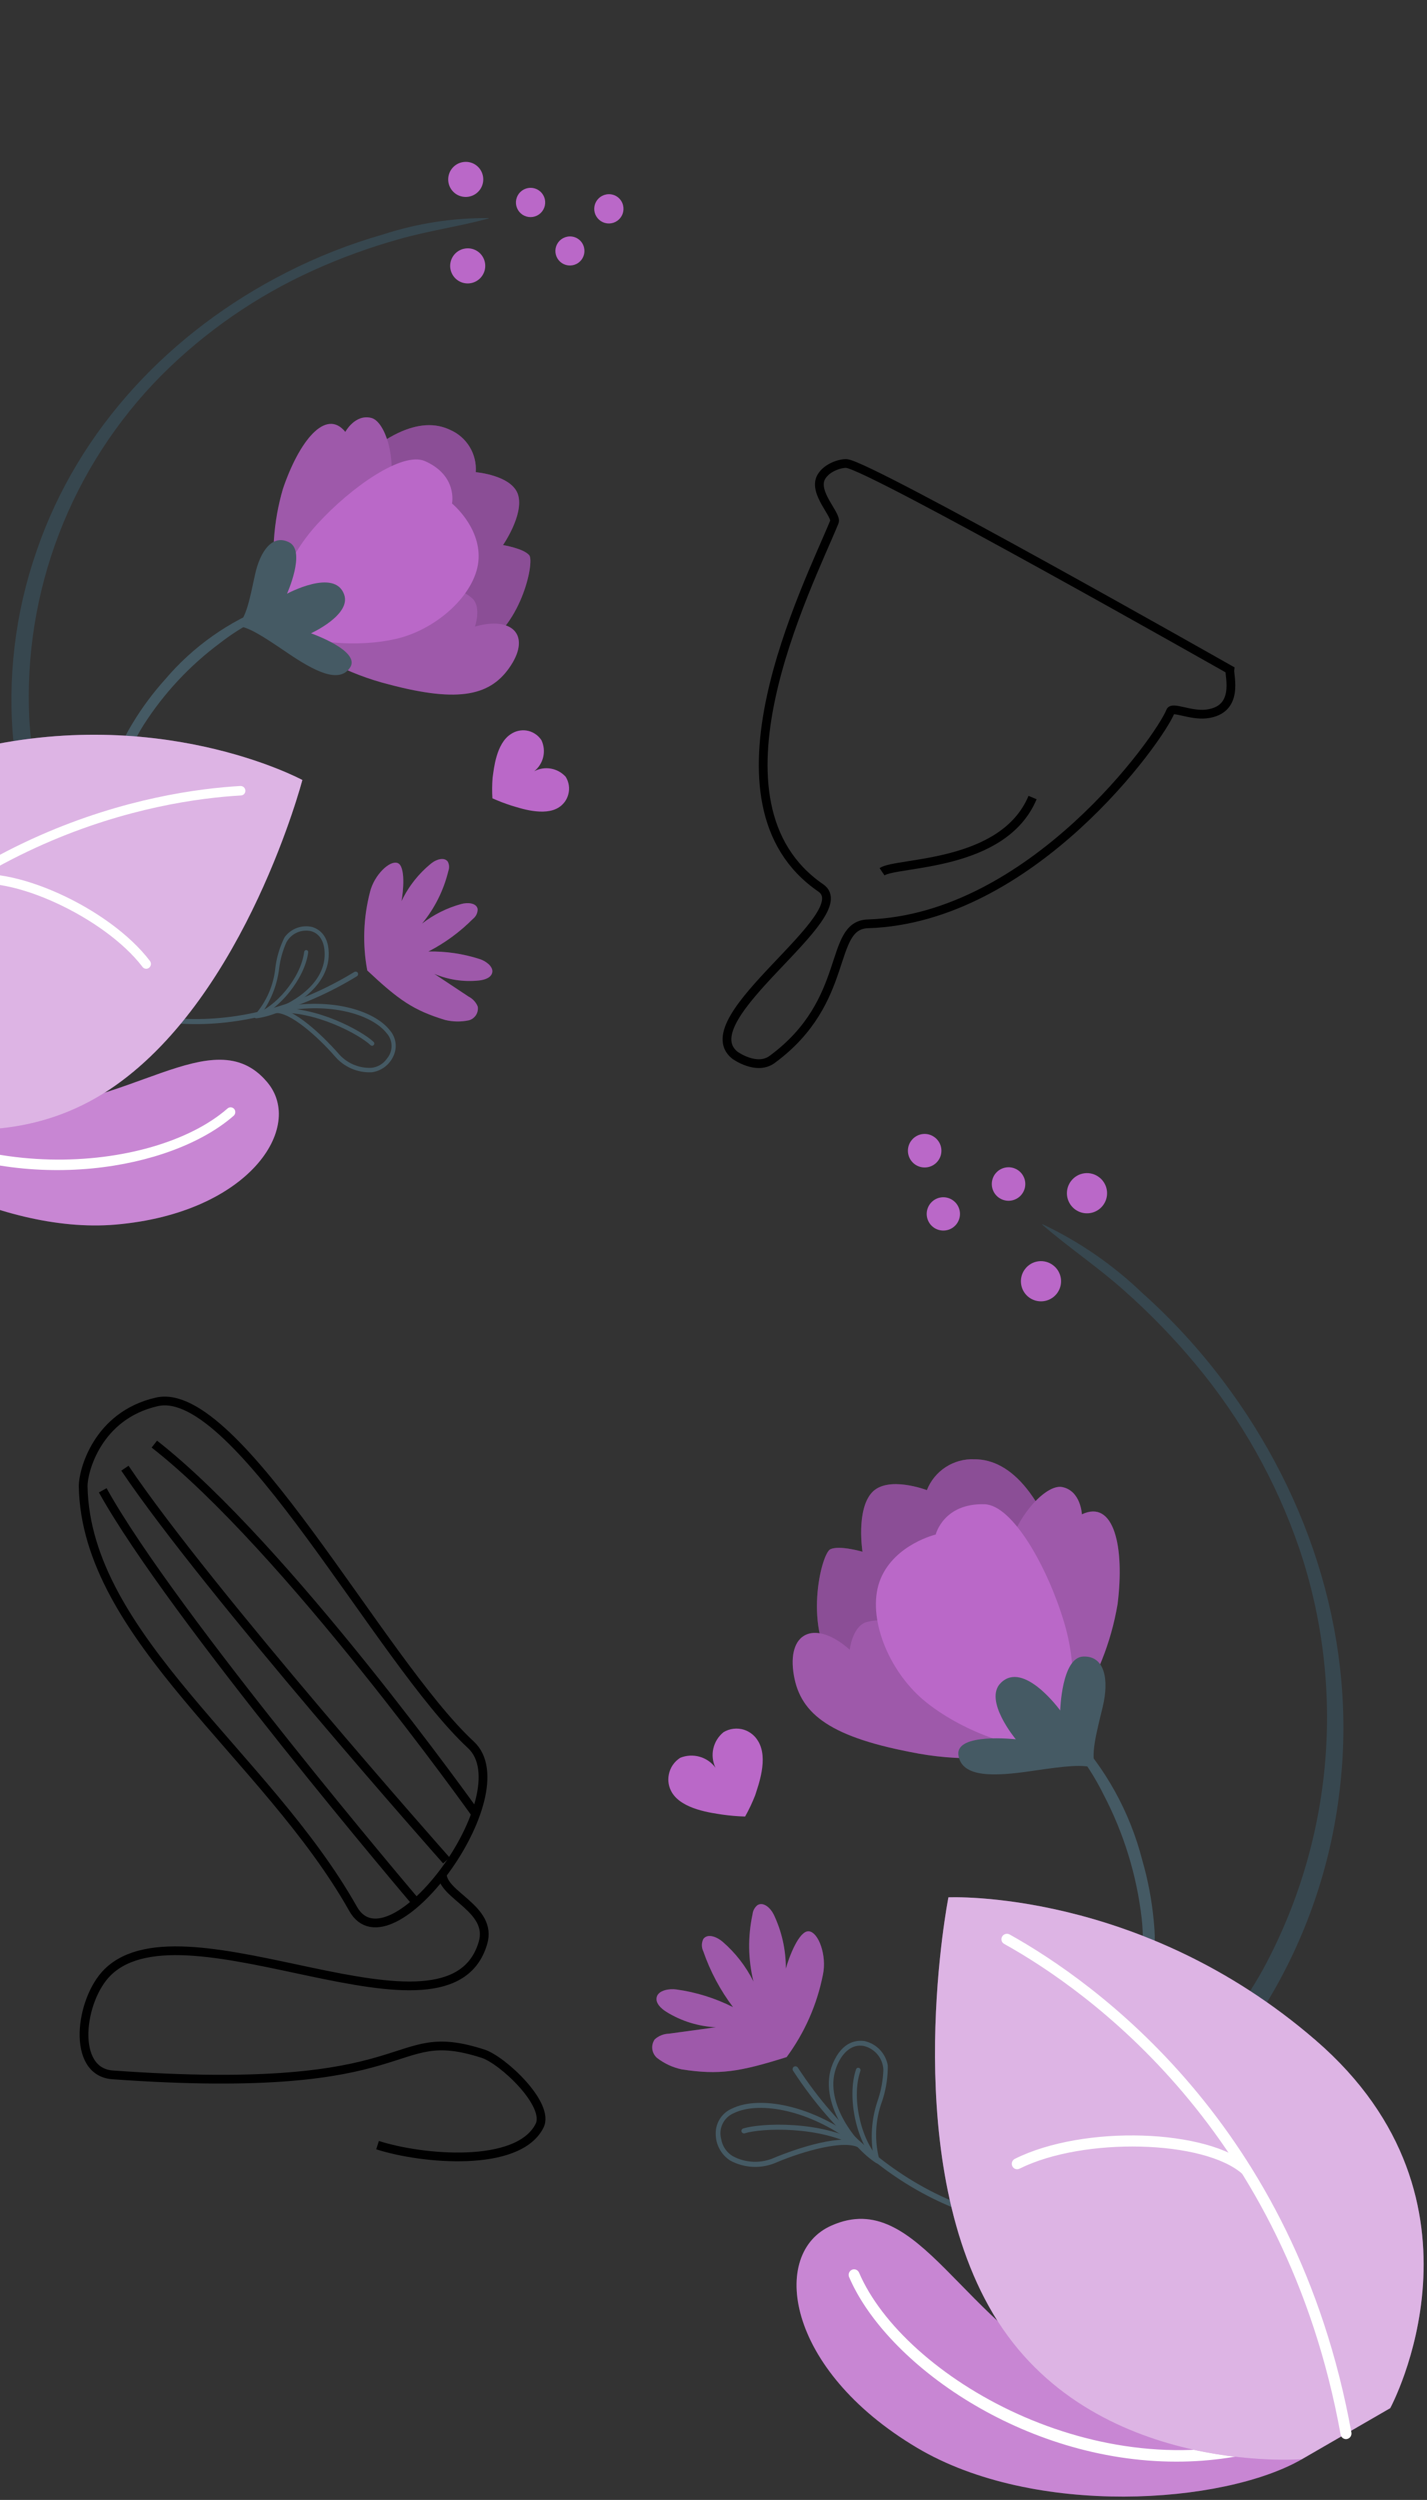 <svg width="326" height="571" viewBox="0 0 326 571" fill="none" xmlns="http://www.w3.org/2000/svg">
<rect x="0" y="0" width="326" height="571" fill="#333333" stroke="none"/>
<path d="M244.697 269.739C244.142 270.456 243.812 271.322 243.749 272.226C243.686 273.131 243.893 274.033 244.342 274.821C244.792 275.608 245.465 276.244 246.276 276.649C247.087 277.054 248 277.21 248.899 277.097C249.799 276.983 250.644 276.606 251.33 276.012C252.015 275.419 252.509 274.635 252.749 273.761C252.989 272.887 252.965 271.961 252.68 271.101C252.394 270.24 251.86 269.484 251.145 268.927C250.67 268.552 250.126 268.276 249.543 268.114C248.96 267.952 248.351 267.907 247.751 267.983C247.151 268.059 246.572 268.253 246.047 268.554C245.523 268.856 245.064 269.259 244.697 269.739Z" fill="#BA68C8"/>
<path d="M234.185 289.845C233.63 290.562 233.301 291.428 233.238 292.332C233.175 293.237 233.381 294.139 233.831 294.927C234.28 295.714 234.953 296.35 235.764 296.755C236.575 297.16 237.488 297.316 238.388 297.203C239.287 297.089 240.133 296.712 240.818 296.118C241.503 295.525 241.997 294.741 242.237 293.867C242.478 292.993 242.454 292.067 242.168 291.207C241.883 290.346 241.349 289.59 240.633 289.033C240.159 288.658 239.614 288.382 239.031 288.22C238.448 288.058 237.839 288.013 237.239 288.089C236.639 288.165 236.06 288.359 235.536 288.66C235.011 288.962 234.552 289.365 234.185 289.845Z" fill="#BA68C8"/>
<path d="M227.425 268.035C226.945 268.63 226.654 269.355 226.59 270.117C226.525 270.879 226.691 271.642 227.064 272.309C227.438 272.976 228.002 273.516 228.685 273.859C229.369 274.202 230.139 274.333 230.897 274.234C231.655 274.136 232.366 273.812 232.939 273.306C233.511 272.8 233.919 272.133 234.11 271.393C234.3 270.653 234.265 269.872 234.008 269.153C233.751 268.433 233.284 267.806 232.668 267.354C231.874 266.771 230.886 266.517 229.91 266.644C228.934 266.771 228.044 267.269 227.425 268.035Z" fill="#BA68C8"/>
<path d="M212.533 274.903C212.061 275.496 211.777 276.215 211.717 276.97C211.657 277.725 211.824 278.48 212.196 279.139C212.568 279.799 213.128 280.332 213.806 280.67C214.483 281.009 215.245 281.138 215.996 281.04C216.747 280.943 217.451 280.623 218.019 280.123C218.587 279.622 218.993 278.963 219.184 278.231C219.375 277.498 219.343 276.725 219.092 276.011C218.841 275.297 218.383 274.674 217.775 274.222C216.986 273.626 215.995 273.364 215.015 273.491C214.034 273.619 213.143 274.126 212.533 274.903Z" fill="#BA68C8"/>
<path d="M208.261 260.433C207.781 261.028 207.49 261.753 207.426 262.515C207.361 263.277 207.527 264.04 207.9 264.707C208.274 265.374 208.838 265.914 209.521 266.257C210.204 266.6 210.975 266.731 211.733 266.632C212.491 266.534 213.202 266.21 213.775 265.704C214.347 265.198 214.755 264.531 214.946 263.791C215.136 263.051 215.101 262.27 214.844 261.55C214.587 260.831 214.12 260.204 213.504 259.752C212.712 259.163 211.723 258.904 210.745 259.032C209.766 259.159 208.876 259.662 208.261 260.433Z" fill="#BA68C8"/>
<path d="M306.013 409.171C310.155 375.538 299.617 342.142 279.327 315.299C273.875 308.067 267.73 301.386 260.978 295.35C254.275 288.91 246.573 283.598 238.171 279.622C238.171 279.622 238.014 279.622 238.171 279.779C244.227 285.022 250.833 289.426 256.783 294.747C262.686 299.973 268.181 305.643 273.219 311.708C283.565 324.14 291.56 338.353 296.812 353.65C302.138 369.406 304.146 386.093 302.712 402.663C301.277 419.233 296.43 435.327 288.476 449.933C283.911 458.082 278.277 465.585 271.725 472.241C264.989 478.74 257.363 484.247 249.076 488.599C247.53 489.49 248.631 492.321 250.361 491.98C258.933 490.224 266.482 484.274 272.669 478.323C279.052 472.142 284.636 465.184 289.289 457.614C298.289 442.86 303.994 426.335 306.013 409.171Z" fill="#37474F"/>
<path d="M297.413 561.709C279.457 572.064 236.256 575 209.492 559.088C179.32 541.158 175.833 514.524 189.963 508.338C210.043 499.425 219.847 531.93 248.262 543.831C282.052 558.013 297.413 550.464 297.413 550.464V561.709Z" fill="#BA68C8"/>
<path opacity="0.2" d="M297.413 561.709C279.457 572.064 236.256 575 209.492 559.088C179.32 541.158 175.833 514.524 189.963 508.338C210.043 499.425 219.847 531.93 248.262 543.831C282.052 558.013 297.413 550.464 297.413 550.464V561.709Z" fill="white"/>
<path d="M268.705 562.26C233.867 562.26 202.489 539.978 193.969 520.082C193.845 519.775 193.843 519.432 193.966 519.124C194.088 518.817 194.324 518.568 194.625 518.43C194.774 518.366 194.935 518.331 195.098 518.329C195.261 518.327 195.423 518.358 195.574 518.419C195.725 518.479 195.863 518.57 195.979 518.684C196.095 518.799 196.187 518.935 196.25 519.086C206.421 542.835 250.801 568.892 291.275 556.388C291.592 556.289 291.934 556.319 292.229 556.471C292.523 556.623 292.746 556.885 292.848 557.201C292.939 557.52 292.902 557.863 292.746 558.156C292.59 558.449 292.326 558.671 292.009 558.773C284.461 561.099 276.604 562.275 268.705 562.26Z" fill="white"/>
<path d="M260.866 505.664C260.9 505.823 260.873 505.989 260.79 506.13C260.708 506.271 260.576 506.375 260.421 506.424C231.245 515.232 200.129 502.099 181.176 472.975C181.084 472.828 181.051 472.651 181.086 472.48C181.12 472.309 181.218 472.158 181.36 472.058C181.51 471.968 181.689 471.94 181.86 471.979C182.031 472.018 182.18 472.121 182.277 472.267C200.915 500.893 231.428 513.79 260.027 505.166C260.198 505.116 260.381 505.135 260.537 505.218C260.694 505.302 260.812 505.443 260.866 505.611V505.664Z" fill="#455A64"/>
<path d="M202.802 471.691C202.828 472.04 202.828 472.39 202.802 472.739C202.734 475.165 202.31 477.567 201.544 479.869C199.918 484.228 199.707 488.989 200.941 493.474C200.967 493.578 200.963 493.687 200.931 493.789C200.899 493.891 200.839 493.981 200.758 494.051C200.668 494.11 200.563 494.141 200.456 494.141C200.349 494.141 200.244 494.11 200.155 494.051C194.676 490.565 186.681 480.001 190.22 471.429C192.474 465.976 196.013 466.002 197.455 466.186C198.79 466.473 200.01 467.149 200.961 468.129C201.913 469.109 202.554 470.348 202.802 471.691ZM199.421 491.692C198.821 487.63 199.216 483.483 200.574 479.607C201.312 477.398 201.727 475.094 201.806 472.766C201.758 471.488 201.29 470.261 200.476 469.275C199.661 468.29 198.544 467.6 197.297 467.313C194.807 466.867 192.579 468.519 191.19 471.848C187.965 479.712 195.069 488.782 199.578 492.347L199.421 491.692Z" fill="#455A64"/>
<path d="M201.045 493.527C201.081 493.595 201.101 493.672 201.101 493.75C201.101 493.827 201.081 493.904 201.045 493.972C200.947 494.069 200.815 494.122 200.678 494.122C200.541 494.122 200.409 494.069 200.311 493.972C195.776 489.857 193.364 479.109 195.566 472.661C195.608 472.529 195.701 472.419 195.824 472.355C195.946 472.291 196.089 472.279 196.221 472.32C196.355 472.367 196.465 472.465 196.529 472.592C196.592 472.719 196.604 472.866 196.562 473.001C194.282 479.66 197.113 489.673 201.019 493.186C201.059 493.295 201.068 493.413 201.045 493.527Z" fill="#455A64"/>
<path d="M197.194 490.014C197.244 490.168 197.244 490.333 197.194 490.486C197.097 490.602 196.963 490.681 196.815 490.709C196.667 490.738 196.514 490.715 196.381 490.643C193.078 488.546 183.274 491.43 177.507 493.868C175.811 494.636 173.96 495 172.1 494.932C170.24 494.864 168.42 494.365 166.785 493.474C165.762 492.803 164.925 491.884 164.352 490.802C163.779 489.721 163.489 488.512 163.509 487.288C163.498 486.075 163.849 484.886 164.516 483.873C165.184 482.859 166.138 482.068 167.257 481.6C173.208 478.664 185.607 480.499 197.062 489.673C197.146 489.768 197.192 489.889 197.194 490.014ZM164.767 488.625C164.902 489.418 165.206 490.172 165.659 490.837C166.111 491.502 166.701 492.061 167.388 492.478C168.858 493.273 170.492 493.715 172.162 493.77C173.831 493.824 175.491 493.49 177.009 492.793C177.533 492.583 187.678 488.31 193.891 488.756C183.589 481.468 172.92 480.079 167.677 482.648C166.761 483.023 165.978 483.662 165.427 484.484C164.876 485.305 164.583 486.273 164.583 487.262C164.59 487.722 164.651 488.18 164.767 488.625Z" fill="#455A64"/>
<path d="M197.194 490.014C197.244 490.149 197.244 490.298 197.194 490.434C197.112 490.567 196.982 490.664 196.83 490.703C196.678 490.742 196.517 490.721 196.381 490.643C187.311 485.4 173.785 486.108 170.167 487.262C170.018 487.312 169.855 487.302 169.712 487.233C169.57 487.165 169.461 487.043 169.407 486.895C169.383 486.821 169.374 486.743 169.381 486.665C169.388 486.588 169.411 486.512 169.447 486.444C169.484 486.375 169.534 486.315 169.595 486.266C169.656 486.217 169.726 486.182 169.8 486.161C173.549 484.955 187.573 484.195 196.958 489.621C197.081 489.719 197.165 489.859 197.194 490.014Z" fill="#455A64"/>
<path d="M187.993 451.06C186.653 457.86 183.824 464.279 179.709 469.856C168.962 473.237 164.269 473.998 155.724 472.661C153.672 472.223 151.745 471.327 150.088 470.039C149.498 469.522 149.119 468.807 149.022 468.029C148.926 467.251 149.118 466.464 149.563 465.819C150.463 465.003 151.626 464.538 152.84 464.508L163.562 463.04C159.549 462.852 155.652 461.643 152.237 459.528C150.979 458.741 149.616 457.457 150.062 456.041C150.507 454.626 152.84 454.154 154.57 454.416C159.062 455.044 163.419 456.408 167.468 458.453C164.551 454.588 162.26 450.289 160.678 445.713C160.459 445.273 160.345 444.789 160.345 444.297C160.345 443.806 160.459 443.321 160.678 442.882C161.674 441.519 163.85 442.436 165.108 443.537C168.026 446.067 170.414 449.149 172.134 452.607C170.898 447.56 170.826 442.298 171.924 437.22C171.964 436.817 172.085 436.426 172.279 436.07C172.472 435.715 172.735 435.401 173.051 435.149C174.414 434.31 176.039 435.83 176.747 437.272C178.598 441.142 179.548 445.381 179.526 449.671C180.234 447.05 182.541 440.942 184.769 441.125C186.997 441.309 188.937 446.657 187.993 451.06Z" fill="#BA68C8"/>
<path opacity="0.15" d="M187.993 451.06C186.653 457.86 183.824 464.279 179.709 469.856C168.962 473.237 164.269 473.998 155.724 472.661C153.672 472.223 151.745 471.327 150.088 470.039C149.498 469.522 149.119 468.807 149.022 468.029C148.926 467.251 149.118 466.464 149.563 465.819C150.463 465.003 151.626 464.538 152.84 464.508L163.562 463.04C159.549 462.852 155.652 461.643 152.237 459.528C150.979 458.741 149.616 457.457 150.062 456.041C150.507 454.626 152.84 454.154 154.57 454.416C159.062 455.044 163.419 456.408 167.468 458.453C164.551 454.588 162.26 450.289 160.678 445.713C160.459 445.273 160.345 444.789 160.345 444.297C160.345 443.806 160.459 443.321 160.678 442.882C161.674 441.519 163.85 442.436 165.108 443.537C168.026 446.067 170.414 449.149 172.134 452.607C170.898 447.56 170.826 442.298 171.924 437.22C171.964 436.817 172.085 436.426 172.279 436.07C172.472 435.715 172.735 435.401 173.051 435.149C174.414 434.31 176.039 435.83 176.747 437.272C178.598 441.142 179.548 445.381 179.526 449.671C180.234 447.05 182.541 440.942 184.769 441.125C186.997 441.309 188.937 446.657 187.993 451.06Z" fill="black"/>
<path d="M226.609 383.953C237.695 389.684 246.652 398.816 252.168 410.01C256.749 418.786 259.681 428.329 260.818 438.163C261.024 440.017 261.112 441.882 261.081 443.747C260.95 444.888 260.95 446.04 261.081 447.181C261.081 447.653 262.051 448.125 262.444 447.653C264.279 445.372 263.807 441.414 263.571 438.688C263.132 434.011 262.255 429.385 260.95 424.873C258.148 413.939 252.609 403.898 244.854 395.697C239.647 390.527 233.545 386.344 226.845 383.35C226.557 383.35 226.583 383.796 226.845 383.901L226.609 383.953Z" fill="#455A64"/>
<path d="M243.282 397.558C247.337 386.103 247.722 373.67 244.383 361.986C238.904 341.88 231.092 333.308 222.599 333.308C220.282 333.211 217.992 333.838 216.047 335.101C214.102 336.365 212.599 338.203 211.746 340.359C211.746 340.359 202.781 336.925 199.164 340.936C195.546 344.947 197.04 354.436 197.04 354.436C197.04 354.436 191.798 352.89 189.701 353.86C187.603 354.83 183.304 372.393 191.195 381.646C199.085 390.9 225.378 404.269 243.282 397.558Z" fill="#BA68C8"/>
<path opacity="0.25" d="M243.282 397.558C247.337 386.103 247.722 373.67 244.383 361.986C238.904 341.88 231.092 333.308 222.599 333.308C220.282 333.211 217.992 333.838 216.047 335.101C214.102 336.365 212.599 338.203 211.746 340.359C211.746 340.359 202.781 336.925 199.164 340.936C195.546 344.947 197.04 354.436 197.04 354.436C197.04 354.436 191.798 352.89 189.701 353.86C187.603 354.83 183.304 372.393 191.195 381.646C199.085 390.9 225.378 404.269 243.282 397.558Z" fill="black"/>
<path d="M240.711 399.105C229.991 402.049 218.725 402.409 207.839 400.153C188.991 396.483 182.438 391.083 181.232 381.804C180.026 372.524 186.475 370.034 194.129 376.823C194.129 376.823 194.679 371.79 197.694 370.584C199.249 370.102 200.894 369.988 202.5 370.252C204.106 370.516 205.629 371.15 206.948 372.104C208.232 373.415 221.26 395.749 240.711 399.105Z" fill="#BA68C8"/>
<path opacity="0.15" d="M240.711 399.105C229.991 402.049 218.725 402.409 207.839 400.153C188.991 396.483 182.438 391.083 181.232 381.804C180.026 372.524 186.475 370.034 194.129 376.823C194.129 376.823 194.679 371.79 197.694 370.584C199.249 370.102 200.894 369.988 202.5 370.252C204.106 370.516 205.629 371.15 206.948 372.104C208.232 373.415 221.26 395.749 240.711 399.105Z" fill="black"/>
<path d="M245.453 390.978C250.468 383.595 253.83 375.217 255.31 366.416C256.961 353.309 254.497 342.404 247.157 345.89C247.157 345.89 246.948 340.517 242.648 339.652C238.349 338.787 229.148 349.377 229.542 360.361C229.935 371.344 245.453 390.978 245.453 390.978Z" fill="#BA68C8"/>
<path opacity="0.15" d="M245.453 390.978C250.468 383.595 253.83 375.217 255.31 366.416C256.961 353.309 254.497 342.404 247.157 345.89C247.157 345.89 246.948 340.517 242.648 339.652C238.349 338.787 229.148 349.377 229.542 360.361C229.935 371.344 245.453 390.978 245.453 390.978Z" fill="black"/>
<path d="M240.708 399.105C230.38 400.206 216.722 393.547 210.195 387.623C202.331 380.44 197.901 368.382 201.204 360.544C204.507 352.706 213.76 350.504 213.76 350.504C213.76 350.504 215.543 343.295 224.927 343.584C231.376 343.767 239.397 358.106 243.12 370.636C246.842 383.167 244.745 393.862 240.708 399.105Z" fill="#BA68C8"/>
<path d="M250.334 403.876C247.267 402.958 243.912 403.299 235.549 404.531C227.187 405.763 219.69 406.078 218.956 400.887C218.222 395.697 232.063 397.27 232.063 397.27C232.063 397.27 224.618 388.357 228.629 384.399C233.872 379.156 242.208 390.69 242.208 390.69C242.208 390.69 242.522 378.579 247.45 378.37C252.379 378.16 253.427 383.612 251.907 389.904C250.386 396.195 249.076 401.018 250.334 403.876Z" fill="#455A64"/>
<path d="M297.409 561.709L317.594 550.044C317.594 550.044 343.231 502.859 300.555 466.002C260.474 431.348 216.67 433.366 216.67 433.366C216.67 433.366 205.477 490.041 225.845 526.688C247.393 565.72 297.409 561.709 297.409 561.709Z" fill="#BA68C8"/>
<path opacity="0.5" d="M297.409 561.709L317.594 550.044C317.594 550.044 343.231 502.859 300.555 466.002C260.474 431.348 216.67 433.366 216.67 433.366C216.67 433.366 205.477 490.041 225.845 526.688C247.393 565.72 297.409 561.709 297.409 561.709Z" fill="white"/>
<path d="M307.504 557.122C307.212 557.121 306.929 557.019 306.704 556.832C306.48 556.645 306.327 556.387 306.272 556.1C293.715 486.554 248.339 454.547 229.413 444.009C229.269 443.933 229.142 443.828 229.04 443.701C228.938 443.574 228.863 443.428 228.818 443.271C228.774 443.114 228.763 442.95 228.784 442.789C228.805 442.627 228.858 442.472 228.941 442.331C229.101 442.047 229.366 441.836 229.679 441.743C229.992 441.65 230.329 441.682 230.619 441.833C249.86 452.555 295.996 485.06 308.736 555.654C308.783 555.98 308.702 556.31 308.512 556.579C308.322 556.847 308.036 557.032 307.714 557.096L307.504 557.122Z" fill="white"/>
<path d="M284.75 496.935C284.441 496.939 284.141 496.827 283.911 496.62C275.156 488.756 247.526 488.075 232.925 495.336C232.781 495.412 232.624 495.458 232.461 495.471C232.299 495.484 232.136 495.464 231.982 495.413C231.828 495.361 231.685 495.279 231.564 495.172C231.442 495.064 231.343 494.932 231.274 494.785C231.127 494.489 231.102 494.148 231.205 493.834C231.308 493.52 231.531 493.259 231.824 493.108C247.553 485.244 276.073 486.24 285.563 494.759C285.792 494.994 285.92 495.309 285.92 495.637C285.92 495.965 285.792 496.281 285.563 496.516C285.463 496.637 285.339 496.737 285.2 496.809C285.06 496.881 284.907 496.924 284.75 496.935Z" fill="white"/>
<path d="M173.209 397.715C172.494 396.474 171.346 395.541 169.985 395.094C169.208 394.847 168.388 394.769 167.579 394.864C166.77 394.959 165.991 395.225 165.292 395.644C164.116 396.594 163.294 397.913 162.961 399.388C162.628 400.863 162.803 402.408 163.458 403.771C162.56 402.55 161.282 401.664 159.825 401.251C158.367 400.838 156.814 400.922 155.41 401.49C154.731 401.917 154.148 402.48 153.697 403.143C153.245 403.806 152.936 404.555 152.788 405.344C152.513 406.739 152.765 408.187 153.496 409.407C155.829 413.339 162.75 414.099 164.978 414.466C166.716 414.714 168.466 414.863 170.221 414.912C171.105 413.344 171.876 411.714 172.528 410.036C173.209 407.86 175.595 401.647 173.209 397.715Z" fill="#BA68C8"/>
<path d="M110.317 40.147C110.481 40.922 110.411 41.728 110.117 42.464C109.823 43.2 109.318 43.832 108.665 44.281C108.012 44.73 107.241 44.976 106.449 44.987C105.658 44.998 104.881 44.774 104.216 44.344C103.552 43.914 103.031 43.296 102.717 42.569C102.404 41.842 102.313 41.038 102.457 40.258C102.6 39.479 102.971 38.76 103.522 38.191C104.074 37.622 104.781 37.229 105.555 37.062C106.071 36.947 106.604 36.936 107.124 37.03C107.644 37.123 108.14 37.319 108.583 37.606C109.026 37.893 109.408 38.266 109.705 38.702C110.003 39.138 110.211 39.63 110.317 40.147Z" fill="#BA68C8"/>
<path d="M110.768 59.899C110.932 60.674 110.862 61.48 110.568 62.216C110.274 62.952 109.769 63.584 109.116 64.033C108.463 64.482 107.692 64.728 106.901 64.739C106.109 64.75 105.332 64.526 104.668 64.096C104.003 63.666 103.482 63.048 103.168 62.321C102.855 61.594 102.765 60.79 102.908 60.011C103.051 59.231 103.422 58.512 103.973 57.943C104.525 57.374 105.232 56.981 106.006 56.814C106.522 56.699 107.055 56.688 107.575 56.782C108.095 56.875 108.591 57.071 109.034 57.358C109.477 57.645 109.859 58.018 110.157 58.454C110.454 58.89 110.662 59.382 110.768 59.899Z" fill="#BA68C8"/>
<path d="M124.461 45.485C124.613 46.136 124.566 46.817 124.327 47.441C124.088 48.065 123.668 48.603 123.121 48.986C122.574 49.369 121.925 49.58 121.257 49.591C120.59 49.602 119.934 49.413 119.376 49.048C118.817 48.683 118.381 48.158 118.123 47.542C117.865 46.927 117.797 46.248 117.929 45.593C118.06 44.938 118.385 44.337 118.86 43.868C119.336 43.398 119.941 43.082 120.598 42.96C121.443 42.803 122.317 42.977 123.036 43.447C123.756 43.918 124.266 44.648 124.461 45.485Z" fill="#BA68C8"/>
<path d="M133.437 56.59C133.583 57.235 133.533 57.909 133.293 58.526C133.054 59.142 132.636 59.674 132.093 60.051C131.549 60.429 130.906 60.636 130.245 60.646C129.584 60.656 128.935 60.468 128.382 60.106C127.828 59.745 127.396 59.226 127.139 58.617C126.883 58.007 126.814 57.335 126.942 56.686C127.071 56.037 127.389 55.44 127.858 54.973C128.327 54.507 128.924 54.19 129.574 54.065C130.42 53.895 131.3 54.065 132.022 54.537C132.745 55.009 133.253 55.746 133.437 56.59Z" fill="#BA68C8"/>
<path d="M142.352 46.939C142.504 47.59 142.457 48.271 142.218 48.895C141.979 49.519 141.559 50.057 141.012 50.44C140.465 50.824 139.815 51.034 139.148 51.045C138.48 51.056 137.825 50.867 137.266 50.502C136.708 50.137 136.271 49.612 136.013 48.997C135.755 48.381 135.688 47.702 135.819 47.047C135.951 46.392 136.275 45.791 136.751 45.322C137.227 44.853 137.832 44.537 138.488 44.414C139.335 44.251 140.211 44.423 140.932 44.894C141.653 45.365 142.162 46.099 142.352 46.939Z" fill="#BA68C8"/>
<path d="M8.383 125.774C17.951 97.857 39.055 75.655 65.376 62.263C72.456 58.649 79.876 55.728 87.528 53.542C95.296 51.02 103.425 49.758 111.597 49.807C111.597 49.807 111.722 49.866 111.537 49.93C104.739 51.758 97.825 52.721 91.08 54.649C84.409 56.521 77.892 58.895 71.585 61.749C58.643 67.595 46.883 75.721 36.88 85.73C26.643 96.071 18.677 108.392 13.483 121.918C8.289 135.443 5.979 149.881 6.698 164.324C7.2 172.429 8.795 180.431 11.441 188.116C14.293 195.746 18.227 202.934 23.127 209.466C24.011 210.747 22.058 212.551 20.818 211.632C14.701 207.027 10.996 199.52 8.37 192.526C5.676 185.277 3.913 177.722 3.12 170.037C1.63 155.084 3.425 139.985 8.383 125.774Z" fill="#37474F"/>
<path d="M-43.491 248.235C-33.346 263.247 -0.593 282.042 26.433 279.708C56.897 277.083 69.745 257.417 61.017 247.15C48.66 232.464 28.629 254.349 1.832 252.891C-30.045 251.181 -39.221 239.369 -39.221 239.369L-43.491 248.235Z" fill="#BA68C8"/>
<path opacity="0.2" d="M-43.491 248.235C-33.346 263.247 -0.593 282.042 26.433 279.708C56.897 277.083 69.745 257.417 61.017 247.15C48.66 232.464 28.629 254.349 1.832 252.891C-30.045 251.181 -39.221 239.369 -39.221 239.369L-43.491 248.235Z" fill="white"/>
<path d="M-21.177 259.602C6.119 272.905 39.159 267.299 53.384 254.847C53.598 254.653 53.729 254.383 53.75 254.093C53.771 253.804 53.681 253.517 53.497 253.294C53.404 253.186 53.291 253.097 53.164 253.033C53.038 252.969 52.899 252.932 52.758 252.922C52.616 252.912 52.474 252.931 52.34 252.977C52.205 253.023 52.081 253.096 51.975 253.19C34.994 268.053 -9.666 271.673 -36.632 246.349C-36.843 246.15 -37.122 246.043 -37.411 246.051C-37.699 246.058 -37.973 246.18 -38.173 246.39C-38.365 246.608 -38.467 246.892 -38.455 247.183C-38.444 247.475 -38.321 247.75 -38.112 247.952C-33.081 252.67 -27.371 256.598 -21.177 259.602Z" fill="white"/>
<path d="M6.679 218.503C6.592 218.616 6.551 218.758 6.562 218.9C6.573 219.043 6.637 219.176 6.74 219.274C26.28 237.352 55.648 238.811 81.535 222.987C81.663 222.906 81.755 222.778 81.793 222.63C81.831 222.482 81.811 222.325 81.738 222.191C81.654 222.063 81.524 221.972 81.376 221.938C81.227 221.904 81.071 221.929 80.94 222.008C55.488 237.557 26.682 236.142 7.525 218.428C7.41 218.324 7.26 218.269 7.106 218.275C6.951 218.282 6.805 218.348 6.699 218.461L6.679 218.503Z" fill="#455A64"/>
<path d="M65.041 214.041C64.888 214.305 64.754 214.58 64.641 214.863C63.77 216.792 63.189 218.837 62.917 220.933C62.539 224.967 60.891 228.783 58.206 231.836C58.146 231.908 58.107 231.995 58.094 232.087C58.081 232.179 58.093 232.273 58.131 232.358C58.179 232.438 58.25 232.502 58.335 232.542C58.419 232.583 58.514 232.598 58.607 232.586C64.263 231.918 74.606 226.647 75.079 218.585C75.377 213.456 72.572 212.14 71.364 211.74C70.2 211.461 68.978 211.531 67.853 211.941C66.728 212.35 65.75 213.081 65.041 214.041ZM60.086 231.012C62.109 228.051 63.377 224.647 63.783 221.094C64.042 219.081 64.593 217.117 65.418 215.26C65.943 214.275 66.78 213.489 67.8 213.024C68.819 212.558 69.964 212.439 71.058 212.684C73.195 213.274 74.325 215.411 74.153 218.548C73.702 225.936 64.632 230.371 59.712 231.466L60.086 231.012Z" fill="#455A64"/>
<path d="M58.09 231.802C58.035 231.842 57.99 231.895 57.961 231.956C57.931 232.017 57.917 232.084 57.92 232.152C57.961 232.264 58.045 232.356 58.154 232.407C58.262 232.459 58.387 232.466 58.502 232.428C63.669 230.91 69.688 223.396 70.407 217.515C70.424 217.396 70.393 217.275 70.32 217.179C70.247 217.083 70.138 217.019 70.018 217.002C69.894 216.989 69.769 217.024 69.67 217.1C69.572 217.175 69.506 217.286 69.487 217.408C68.751 223.483 62.68 230.263 58.241 231.545C58.168 231.616 58.116 231.705 58.09 231.802Z" fill="#455A64"/>
<path d="M62.417 230.593C62.32 230.696 62.257 230.826 62.238 230.967C62.27 231.095 62.345 231.209 62.45 231.288C62.556 231.367 62.685 231.407 62.816 231.401C66.199 230.999 72.792 237.016 76.389 241.143C77.428 242.397 78.741 243.391 80.225 244.046C81.709 244.7 83.324 244.998 84.942 244.916C85.999 244.774 87.003 244.366 87.861 243.728C88.719 243.09 89.405 242.243 89.853 241.267C90.32 240.311 90.495 239.236 90.356 238.18C90.216 237.124 89.767 236.134 89.067 235.337C85.514 230.746 75.101 227.475 62.649 230.374C62.548 230.416 62.466 230.494 62.417 230.593ZM88.36 241.846C87.954 242.422 87.43 242.903 86.824 243.257C86.218 243.611 85.543 243.83 84.847 243.898C83.394 243.967 81.946 243.695 80.617 243.102C79.287 242.509 78.113 241.612 77.187 240.482C76.855 240.116 70.521 232.869 65.482 230.856C76.316 229.012 85.205 231.976 88.342 236.007C88.918 236.652 89.289 237.456 89.41 238.317C89.531 239.177 89.395 240.054 89.02 240.837C88.841 241.199 88.62 241.538 88.36 241.846Z" fill="#455A64"/>
<path d="M62.449 230.563C62.359 230.652 62.303 230.77 62.291 230.897C62.304 231.035 62.37 231.162 62.474 231.251C62.578 231.34 62.712 231.385 62.847 231.375C71.922 230.669 82.238 236.407 84.633 238.709C84.731 238.807 84.862 238.861 84.999 238.861C85.136 238.861 85.268 238.806 85.366 238.708C85.413 238.658 85.449 238.599 85.473 238.535C85.497 238.471 85.508 238.402 85.505 238.333C85.502 238.265 85.485 238.197 85.456 238.135C85.427 238.073 85.386 238.018 85.335 237.973C82.857 235.578 72.172 229.608 62.782 230.34C62.648 230.371 62.53 230.451 62.449 230.563Z" fill="#455A64"/>
<path d="M84.534 203.727C83.004 209.588 82.79 215.715 83.907 221.666C91.074 228.404 94.475 230.782 101.702 232.971C103.482 233.404 105.338 233.429 107.13 233.044C107.79 232.861 108.36 232.441 108.732 231.865C109.103 231.289 109.251 230.597 109.146 229.92C108.749 228.937 108.011 228.129 107.067 227.646L99.194 222.424C102.421 223.798 105.945 224.324 109.434 223.953C110.722 223.811 112.282 223.317 112.469 222.033C112.656 220.75 111.001 219.494 109.541 219.044C105.77 217.835 101.826 217.257 97.866 217.331C101.627 215.394 105.062 212.879 108.045 209.876C108.384 209.613 108.658 209.275 108.845 208.888C109.031 208.501 109.126 208.076 109.12 207.647C108.855 206.196 106.795 206.093 105.388 206.483C102.132 207.368 99.083 208.889 96.418 210.959C99.307 207.454 101.362 203.339 102.428 198.924C102.55 198.592 102.603 198.238 102.586 197.885C102.569 197.532 102.482 197.185 102.329 196.866C101.576 195.689 99.72 196.27 98.616 197.136C95.69 199.481 93.332 202.458 91.72 205.844C92.159 203.512 92.666 197.828 90.844 197.128C89.022 196.427 85.465 199.902 84.534 203.727Z" fill="#BA68C8"/>
<path opacity="0.15" d="M84.534 203.727C83.004 209.588 82.79 215.715 83.907 221.666C91.074 228.404 94.475 230.782 101.702 232.971C103.482 233.404 105.338 233.429 107.13 233.044C107.79 232.861 108.36 232.441 108.732 231.865C109.103 231.289 109.251 230.597 109.146 229.92C108.749 228.937 108.011 228.129 107.067 227.646L99.194 222.424C102.421 223.798 105.945 224.324 109.434 223.953C110.722 223.811 112.282 223.317 112.469 222.033C112.656 220.75 111.001 219.494 109.541 219.044C105.77 217.835 101.826 217.257 97.866 217.331C101.627 215.394 105.062 212.879 108.045 209.876C108.384 209.613 108.658 209.275 108.845 208.888C109.031 208.501 109.126 208.076 109.12 207.647C108.855 206.196 106.795 206.093 105.388 206.483C102.132 207.368 99.083 208.889 96.418 210.959C99.307 207.454 101.362 203.339 102.428 198.924C102.55 198.592 102.603 198.238 102.586 197.885C102.569 197.532 102.482 197.185 102.329 196.866C101.576 195.689 99.72 196.27 98.616 197.136C95.69 199.481 93.332 202.458 91.72 205.844C92.159 203.512 92.666 197.828 90.844 197.128C89.022 196.427 85.465 199.902 84.534 203.727Z" fill="black"/>
<path d="M80.388 136.061C69.457 136.368 58.911 140.151 50.296 146.853C43.338 152.011 37.391 158.394 32.748 165.685C31.88 167.063 31.101 168.494 30.416 169.97C30.084 170.915 29.645 171.82 29.108 172.666C28.928 173.036 27.983 173.04 27.852 172.521C27.273 170.036 29.152 167.107 30.377 165.056C32.504 161.55 34.958 158.251 37.706 155.202C44.08 147.677 52.275 141.888 61.518 138.382C67.596 136.292 74.004 135.315 80.431 135.499C80.659 135.608 80.468 135.948 80.221 135.931L80.388 136.061Z" fill="#455A64"/>
<path d="M62.135 140.886C63.296 130.338 67.717 120.411 74.785 112.486C86.736 98.748 96.141 94.966 102.825 98.187C104.686 98.989 106.25 100.35 107.3 102.082C108.351 103.813 108.835 105.829 108.687 107.849C108.687 107.849 117.047 108.546 118.371 113.073C119.694 117.6 114.912 124.498 114.912 124.498C114.912 124.498 119.626 125.269 120.908 126.827C122.19 128.385 118.9 143.831 109.174 148.119C99.449 152.406 73.676 152.954 62.135 140.886Z" fill="#BA68C8"/>
<path opacity="0.25" d="M62.135 140.886C63.296 130.338 67.717 120.411 74.785 112.486C86.736 98.748 96.141 94.966 102.825 98.187C104.686 98.989 106.25 100.35 107.3 102.082C108.351 103.813 108.835 105.829 108.687 107.849C108.687 107.849 117.047 108.546 118.371 113.073C119.694 117.6 114.912 124.498 114.912 124.498C114.912 124.498 119.626 125.269 120.908 126.827C122.19 128.385 118.9 143.831 109.174 148.119C99.449 152.406 73.676 152.954 62.135 140.886Z" fill="black"/>
<path d="M63.513 143.001C70.808 149.409 79.509 153.981 88.903 156.343C105.078 160.618 112.263 158.846 116.723 151.972C121.183 145.099 117.067 140.676 108.491 143.127C108.491 143.127 109.965 138.941 108.057 136.84C107.02 135.868 105.772 135.151 104.412 134.748C103.053 134.346 101.618 134.267 100.222 134.519C98.719 135.066 80.042 147.754 63.513 143.001Z" fill="#BA68C8"/>
<path opacity="0.15" d="M63.513 143.001C70.808 149.409 79.509 153.981 88.903 156.343C105.078 160.618 112.263 158.846 116.723 151.972C121.183 145.099 117.067 140.676 108.491 143.127C108.491 143.127 109.965 138.941 108.057 136.84C107.02 135.868 105.772 135.151 104.412 134.748C103.053 134.346 101.618 134.267 100.222 134.519C98.719 135.066 80.042 147.754 63.513 143.001Z" fill="black"/>
<path d="M63.055 134.678C61.908 126.99 62.445 119.145 64.629 111.679C68.319 100.769 74.42 93.142 78.889 98.652C78.889 98.652 81.102 94.514 84.827 95.46C88.552 96.405 91.784 108.193 87.288 116.663C82.793 125.134 63.055 134.678 63.055 134.678Z" fill="#BA68C8"/>
<path opacity="0.15" d="M63.055 134.678C61.908 126.99 62.445 119.145 64.629 111.679C68.319 100.769 74.42 93.142 78.889 98.652C78.889 98.652 81.102 94.514 84.827 95.46C88.552 96.405 91.784 108.193 87.288 116.663C82.793 125.134 63.055 134.678 63.055 134.678Z" fill="black"/>
<path d="M63.562 143.001C71.277 147.78 84.564 147.72 91.956 145.536C100.88 142.869 108.953 135.067 109.332 127.653C109.71 120.24 103.26 115.002 103.26 115.002C103.26 115.002 104.597 108.659 97.097 105.33C91.948 103.031 80.18 111.265 72.485 119.706C64.79 128.147 62.376 137.35 63.562 143.001Z" fill="#BA68C8"/>
<path d="M54.182 142.916C56.94 143.358 59.448 144.901 65.551 149.048C71.654 153.195 77.426 156.29 79.972 152.479C82.518 148.668 71.045 144.65 71.045 144.65C71.045 144.65 80.276 140.454 78.627 135.812C76.496 129.689 65.57 135.612 65.57 135.612C65.57 135.612 69.917 125.949 66.124 123.912C62.331 121.875 59.439 125.773 58.247 131.308C57.055 136.843 56.255 141.142 54.182 142.916Z" fill="#455A64"/>
<path d="M-43.29 248.275L-54.717 231.438C-54.717 231.438 -56.901 184.627 -9.309 171.902C35.403 159.919 69.073 178.159 69.073 178.159C69.073 178.159 56.287 226.931 26.314 247.973C-5.494 270.441 -43.29 248.275 -43.29 248.275Z" fill="#BA68C8"/>
<path opacity="0.5" d="M-43.29 248.275L-54.717 231.438C-54.717 231.438 -56.901 184.627 -9.309 171.902C35.403 159.919 69.073 178.159 69.073 178.159C69.073 178.159 56.287 226.931 26.314 247.973C-5.494 270.441 -43.29 248.275 -43.29 248.275Z" fill="white"/>
<path d="M-49.544 240.806C-49.314 240.916 -49.052 240.943 -48.804 240.882C-48.556 240.821 -48.337 240.676 -48.185 240.472C-11.787 190.66 36.13 182.774 55.045 181.691C55.187 181.686 55.327 181.652 55.455 181.591C55.584 181.53 55.699 181.444 55.794 181.338C55.888 181.231 55.96 181.107 56.005 180.972C56.05 180.838 56.067 180.695 56.056 180.554C56.038 180.269 55.91 180.003 55.699 179.811C55.488 179.62 55.211 179.517 54.925 179.526C35.693 180.633 -13.013 188.621 -49.954 239.186C-50.115 239.424 -50.178 239.714 -50.131 239.997C-50.083 240.28 -49.929 240.533 -49.699 240.706L-49.544 240.806Z" fill="white"/>
<path d="M-8.575 202.247C-8.335 202.369 -8.058 202.395 -7.8 202.319C2.022 199.432 23.885 209.484 32.556 220.848C32.64 220.963 32.746 221.06 32.868 221.133C32.989 221.205 33.124 221.252 33.264 221.271C33.404 221.289 33.547 221.278 33.683 221.239C33.819 221.2 33.946 221.134 34.056 221.044C34.282 220.865 34.431 220.603 34.469 220.315C34.508 220.026 34.432 219.734 34.26 219.501C24.936 207.226 2.256 197.082 -8.388 200.208C-8.656 200.307 -8.875 200.508 -8.999 200.768C-9.123 201.029 -9.142 201.328 -9.052 201.603C-9.02 201.738 -8.961 201.864 -8.879 201.975C-8.797 202.086 -8.694 202.179 -8.575 202.247Z" fill="white"/>
<path d="M116.689 167.685C117.723 166.982 118.98 166.685 120.219 166.851C120.922 166.953 121.596 167.203 122.196 167.586C122.795 167.968 123.306 168.474 123.695 169.069C124.258 170.264 124.401 171.614 124.101 172.9C123.802 174.186 123.077 175.334 122.044 176.157C123.213 175.539 124.555 175.328 125.856 175.558C127.158 175.788 128.346 176.445 129.233 177.426C129.604 178.02 129.848 178.685 129.95 179.378C130.052 180.071 130.01 180.777 129.826 181.453C129.511 182.655 128.762 183.698 127.723 184.379C124.394 186.582 118.669 184.546 116.779 183.987C115.32 183.52 113.889 182.971 112.492 182.342C112.394 180.772 112.408 179.198 112.535 177.631C112.828 175.661 113.318 169.868 116.689 167.685Z" fill="#BA68C8"/>
<g clip-path="url(#clip0_286_804)">
<path d="M167.83 240.979C157.538 232.552 196.326 208.863 187.495 202.801C159.191 183.357 184.479 134.212 190.615 119.208C191.248 117.631 185.63 112.494 187.608 108.965C188.906 106.664 192.152 105.775 193.405 105.875C198.705 106.318 280.958 152.977 280.958 152.977C280.793 154.344 283.252 162.222 275.54 163.083C271.965 163.475 267.851 161.344 267.398 162.478C264.932 168.764 235.627 209.824 198.289 211.01C189.061 211.309 194.616 228.615 176.384 241.992C172.865 244.568 168.021 241.135 167.83 240.979V240.979Z" stroke="black" stroke-width="2" stroke-miterlimit="10"/>
<path d="M201.501 199.113C204.915 196.805 229.193 198.112 235.893 182.168" stroke="black" stroke-width="2" stroke-miterlimit="10"/>
</g>
<path d="M80.659 435.984C89.093 450.983 119.606 409.683 107.577 398.532C86.795 379.294 54.156 315.992 35.819 320.2C22.128 323.326 18.95 336.191 18.999 339.497C19.634 373.944 61.002 401.056 80.659 435.984Z" stroke="black" stroke-width="2" stroke-miterlimit="10"/>
<path d="M101.046 428.048C101.046 432.918 112.61 435.984 110.336 443.769C102.61 470.22 42.442 432.918 24.594 450.472C18.262 456.694 16.159 473.226 25.719 473.917C97.378 479.087 88.161 461.954 110.336 469.078C114.835 470.52 125.739 480.74 123.245 485.579C118.306 495.258 96.327 493.214 86.254 489.968" stroke="black" stroke-width="2" stroke-miterlimit="10"/>
<path d="M95.059 434.541C95.059 434.541 39.193 368.834 23.473 340.399" stroke="black" stroke-width="2" stroke-miterlimit="10"/>
<path d="M101.979 424.953C101.979 424.953 47.581 363.604 28.535 335.349" stroke="black" stroke-width="2" stroke-miterlimit="10"/>
<path d="M108.678 414.312C108.678 414.312 65.257 353.264 35.258 329.849" stroke="black" stroke-width="2" stroke-miterlimit="10"/>
<defs>
<clipPath id="clip0_286_804">
<rect width="108.561" height="134.796" fill="white" transform="matrix(0.883 0.469 -0.515 0.857 190.367 102)"/>
</clipPath>
</defs>
</svg>
